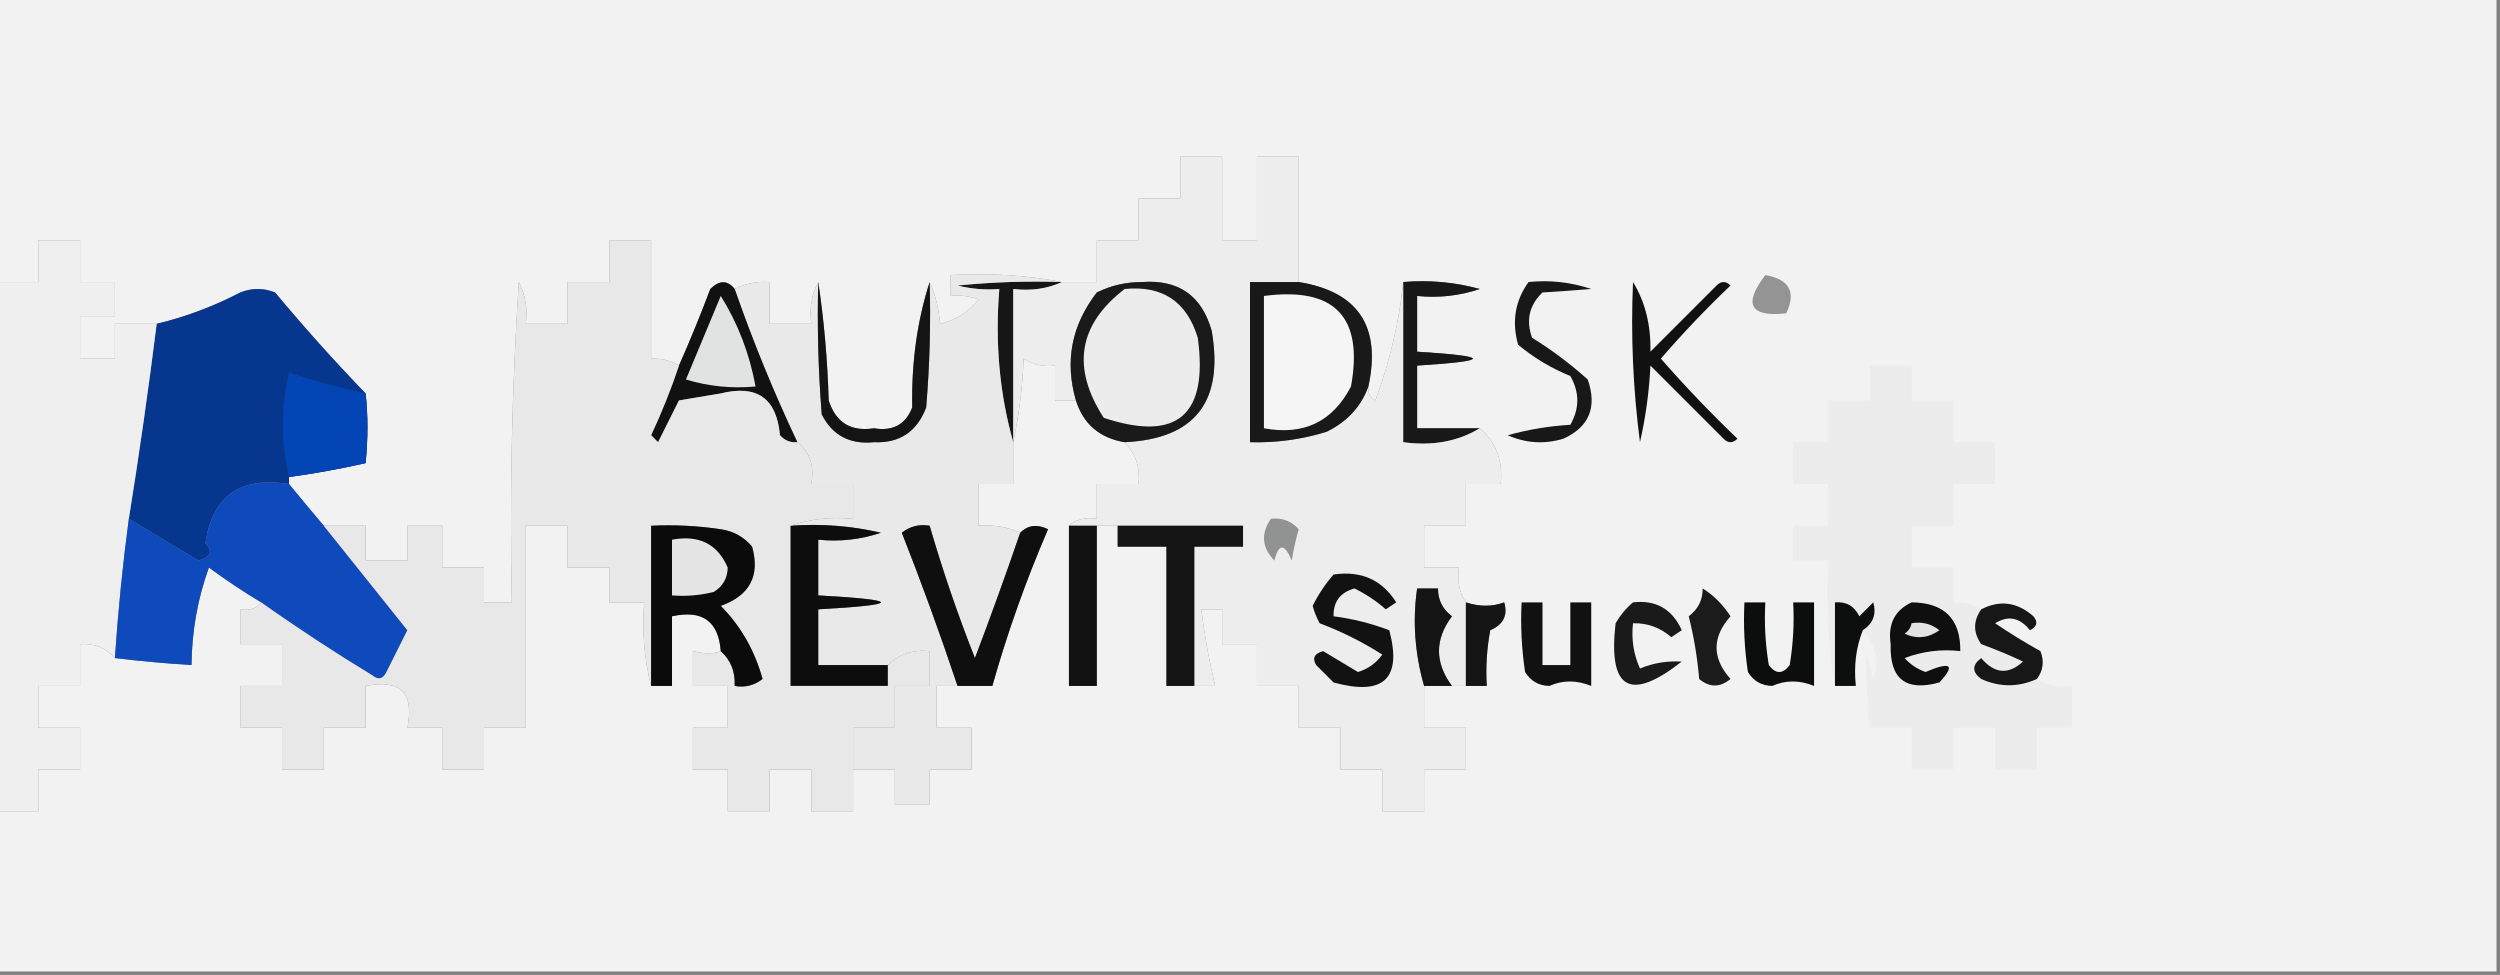 <?xml version="1.0" encoding="UTF-8"?>
<!DOCTYPE svg PUBLIC "-//W3C//DTD SVG 1.1//EN" "http://www.w3.org/Graphics/SVG/1.1/DTD/svg11.dtd">
<svg xmlns="http://www.w3.org/2000/svg" version="1.1" width="359px" height="140px" style="shape-rendering:geometricPrecision; text-rendering:geometricPrecision; image-rendering:optimizeQuality; fill-rule:evenodd; clip-rule:evenodd" xmlns:xlink="http://www.w3.org/1999/xlink">
<rect width="100%" height="100%" fill="#808080" stroke="none"/>
<g><path style="opacity:1" fill="#f2f2f2" d="M -0.5,-0.5 C 119.167,-0.5 238.833,-0.5 358.5,-0.5C 358.5,46.167 358.5,92.833 358.5,139.5C 238.833,139.5 119.167,139.5 -0.5,139.5C -0.5,131.833 -0.5,124.167 -0.5,116.5C 1.5,116.5 3.5,116.5 5.5,116.5C 5.5,114.5 5.5,112.5 5.5,110.5C 7.5,110.5 9.5,110.5 11.5,110.5C 11.5,108.5 11.5,106.5 11.5,104.5C 9.5,104.5 7.5,104.5 5.5,104.5C 5.5,102.5 5.5,100.5 5.5,98.5C 7.5,98.5 9.5,98.5 11.5,98.5C 11.5,96.5 11.5,94.5 11.5,92.5C 13.554,92.365 15.221,93.032 16.5,94.5C 20.154,94.942 23.821,95.276 27.5,95.5C 27.552,90.622 28.385,85.956 30,81.5C 32.443,83.301 34.943,84.968 37.5,86.5C 36.791,87.404 35.791,87.737 34.5,87.5C 34.5,89.167 34.5,90.833 34.5,92.5C 36.5,92.5 38.5,92.5 40.5,92.5C 40.5,94.5 40.5,96.5 40.5,98.5C 38.5,98.5 36.5,98.5 34.5,98.5C 34.5,100.5 34.5,102.5 34.5,104.5C 36.5,104.5 38.5,104.5 40.5,104.5C 40.5,106.5 40.5,108.5 40.5,110.5C 42.5,110.5 44.5,110.5 46.5,110.5C 46.5,108.5 46.5,106.5 46.5,104.5C 48.5,104.5 50.5,104.5 52.5,104.5C 52.5,102.5 52.5,100.5 52.5,98.5C 57.5,97.5 59.5,99.5 58.5,104.5C 60.167,104.5 61.833,104.5 63.5,104.5C 63.5,106.5 63.5,108.5 63.5,110.5C 65.5,110.5 67.5,110.5 69.5,110.5C 69.5,108.5 69.5,106.5 69.5,104.5C 71.5,104.5 73.5,104.5 75.5,104.5C 75.5,94.833 75.5,85.167 75.5,75.5C 77.5,75.5 79.5,75.5 81.5,75.5C 81.5,77.5 81.5,79.5 81.5,81.5C 83.5,81.5 85.5,81.5 87.5,81.5C 87.5,83.167 87.5,84.833 87.5,86.5C 89.167,86.5 90.833,86.5 92.5,86.5C 92.183,90.702 92.517,94.702 93.5,98.5C 94.5,98.5 95.5,98.5 96.5,98.5C 96.5,95.167 96.5,91.833 96.5,88.5C 100.851,87.533 103.185,89.2 103.5,93.5C 102.472,93.926 101.139,93.926 99.5,93.5C 99.5,95.167 99.5,96.833 99.5,98.5C 101.167,98.5 102.833,98.5 104.5,98.5C 104.5,100.5 104.5,102.5 104.5,104.5C 102.833,104.5 101.167,104.5 99.5,104.5C 99.5,106.5 99.5,108.5 99.5,110.5C 101.167,110.5 102.833,110.5 104.5,110.5C 104.5,112.5 104.5,114.5 104.5,116.5C 106.5,116.5 108.5,116.5 110.5,116.5C 110.5,114.5 110.5,112.5 110.5,110.5C 112.5,110.5 114.5,110.5 116.5,110.5C 116.5,112.5 116.5,114.5 116.5,116.5C 118.5,116.5 120.5,116.5 122.5,116.5C 122.5,114.5 122.5,112.5 122.5,110.5C 124.5,110.5 126.5,110.5 128.5,110.5C 128.5,112.167 128.5,113.833 128.5,115.5C 130.167,115.5 131.833,115.5 133.5,115.5C 133.5,113.833 133.5,112.167 133.5,110.5C 135.5,110.5 137.5,110.5 139.5,110.5C 139.5,108.5 139.5,106.5 139.5,104.5C 137.833,104.5 136.167,104.5 134.5,104.5C 134.5,102.5 134.5,100.5 134.5,98.5C 135.5,98.5 136.5,98.5 137.5,98.5C 139.167,98.5 140.833,98.5 142.5,98.5C 144.668,90.829 147.335,83.329 150.5,76C 148.934,75.235 147.601,75.402 146.5,76.5C 144.621,75.659 142.621,75.325 140.5,75.5C 140.5,73.5 140.5,71.5 140.5,69.5C 142.167,69.5 143.833,69.5 145.5,69.5C 145.5,67.5 145.5,65.5 145.5,63.5C 146.324,59.688 146.824,55.688 147,51.5C 148.356,52.38 149.856,52.714 151.5,52.5C 151.5,54.167 151.5,55.833 151.5,57.5C 152.5,57.5 153.5,57.5 154.5,57.5C 155.572,60.901 157.905,62.901 161.5,63.5C 163.075,65.114 163.741,67.114 163.5,69.5C 161.5,69.5 159.5,69.5 157.5,69.5C 157.5,71.167 157.5,72.833 157.5,74.5C 155.901,74.232 154.568,74.566 153.5,75.5C 153.5,83.167 153.5,90.833 153.5,98.5C 154.833,98.5 156.167,98.5 157.5,98.5C 157.5,90.833 157.5,83.167 157.5,75.5C 158.5,75.5 159.5,75.5 160.5,75.5C 160.5,76.5 160.5,77.5 160.5,78.5C 162.833,78.5 165.167,78.5 167.5,78.5C 167.5,85.167 167.5,91.833 167.5,98.5C 168.833,98.5 170.167,98.5 171.5,98.5C 172.5,98.5 173.5,98.5 174.5,98.5C 173.627,94.879 172.961,91.212 172.5,87.5C 173.5,87.5 174.5,87.5 175.5,87.5C 175.5,89.167 175.5,90.833 175.5,92.5C 177.167,92.5 178.833,92.5 180.5,92.5C 180.5,94.5 180.5,96.5 180.5,98.5C 182.5,98.5 184.5,98.5 186.5,98.5C 186.5,100.5 186.5,102.5 186.5,104.5C 188.5,104.5 190.5,104.5 192.5,104.5C 192.5,106.5 192.5,108.5 192.5,110.5C 194.5,110.5 196.5,110.5 198.5,110.5C 198.5,112.5 198.5,114.5 198.5,116.5C 200.5,116.5 202.5,116.5 204.5,116.5C 204.5,114.5 204.5,112.5 204.5,110.5C 206.5,110.5 208.5,110.5 210.5,110.5C 210.5,108.5 210.5,106.5 210.5,104.5C 208.5,104.5 206.5,104.5 204.5,104.5C 204.5,102.5 204.5,100.5 204.5,98.5C 205.833,98.5 207.167,98.5 208.5,98.5C 209.167,98.5 209.833,98.5 210.5,98.5C 211.5,98.5 212.5,98.5 213.5,98.5C 213.336,95.813 213.503,93.146 214,90.5C 215.885,89.687 216.551,88.353 216,86.5C 214.293,87.138 212.46,87.138 210.5,86.5C 209.549,85.081 209.216,83.415 209.5,81.5C 207.833,81.5 206.167,81.5 204.5,81.5C 204.5,79.5 204.5,77.5 204.5,75.5C 206.5,75.5 208.5,75.5 210.5,75.5C 210.5,73.5 210.5,71.5 210.5,69.5C 212.167,69.5 213.833,69.5 215.5,69.5C 215.856,66.224 214.856,63.557 212.5,61.5C 209.5,61.5 206.5,61.5 203.5,61.5C 203.5,58.5 203.5,55.5 203.5,52.5C 214.167,51.833 214.167,51.167 203.5,50.5C 203.5,47.833 203.5,45.167 203.5,42.5C 206.572,42.817 209.572,42.484 212.5,41.5C 208.893,40.511 205.226,40.177 201.5,40.5C 200.928,46.212 199.595,51.879 197.5,57.5C 196.702,57.043 196.369,56.376 196.5,55.5C 198.366,46.874 195.033,41.874 186.5,40.5C 186.5,34.5 186.5,28.5 186.5,22.5C 184.5,22.5 182.5,22.5 180.5,22.5C 180.5,26.5 180.5,30.5 180.5,34.5C 178.833,34.5 177.167,34.5 175.5,34.5C 175.5,30.5 175.5,26.5 175.5,22.5C 173.5,22.5 171.5,22.5 169.5,22.5C 169.5,24.5 169.5,26.5 169.5,28.5C 167.5,28.5 165.5,28.5 163.5,28.5C 163.5,30.5 163.5,32.5 163.5,34.5C 161.5,34.5 159.5,34.5 157.5,34.5C 157.5,36.5 157.5,38.5 157.5,40.5C 155.833,40.5 154.167,40.5 152.5,40.5C 147.36,39.512 142.026,39.179 136.5,39.5C 136.5,40.5 136.5,41.5 136.5,42.5C 137.873,42.343 139.207,42.51 140.5,43C 139.088,44.791 137.255,45.958 135,46.5C 134.809,44.292 134.309,42.292 133.5,40.5C 131.705,46.084 130.871,52.084 131,58.5C 130.057,60.954 128.224,61.954 125.5,61.5C 122.185,62.016 120.018,60.683 119,57.5C 118.827,51.652 118.327,45.985 117.5,40.5C 116.539,42.265 116.205,44.265 116.5,46.5C 114.5,46.5 112.5,46.5 110.5,46.5C 110.5,44.5 110.5,42.5 110.5,40.5C 108.708,40.366 107.042,40.699 105.5,41.5C 104.458,40.209 103.292,40.209 102,41.5C 100.59,45.236 99.09,48.903 97.5,52.5C 96.292,51.766 94.959,51.433 93.5,51.5C 93.5,45.833 93.5,40.167 93.5,34.5C 91.5,34.5 89.5,34.5 87.5,34.5C 87.5,36.5 87.5,38.5 87.5,40.5C 85.5,40.5 83.5,40.5 81.5,40.5C 81.5,42.5 81.5,44.5 81.5,46.5C 79.5,46.5 77.5,46.5 75.5,46.5C 75.799,44.396 75.466,42.396 74.5,40.5C 73.501,55.819 73.167,71.152 73.5,86.5C 72.167,86.5 70.833,86.5 69.5,86.5C 69.5,84.833 69.5,83.167 69.5,81.5C 67.5,81.5 65.5,81.5 63.5,81.5C 63.5,79.5 63.5,77.5 63.5,75.5C 61.833,75.5 60.167,75.5 58.5,75.5C 58.5,77.167 58.5,78.833 58.5,80.5C 56.5,80.5 54.5,80.5 52.5,80.5C 52.5,78.833 52.5,77.167 52.5,75.5C 50.5,75.5 48.5,75.5 46.5,75.5C 44.844,73.54 43.177,71.54 41.5,69.5C 41.5,69.167 41.5,68.833 41.5,68.5C 45.197,67.992 48.864,67.326 52.5,66.5C 52.849,62.946 52.849,59.612 52.5,56.5C 48.004,51.836 43.67,47.002 39.5,42C 37.833,41.333 36.167,41.333 34.5,42C 30.658,44.002 26.658,45.502 22.5,46.5C 20.5,46.5 18.5,46.5 16.5,46.5C 16.5,48.167 16.5,49.833 16.5,51.5C 14.833,51.5 13.167,51.5 11.5,51.5C 11.5,49.5 11.5,47.5 11.5,45.5C 13.167,45.5 14.833,45.5 16.5,45.5C 16.5,43.833 16.5,42.167 16.5,40.5C 14.833,40.5 13.167,40.5 11.5,40.5C 11.5,38.5 11.5,36.5 11.5,34.5C 9.5,34.5 7.5,34.5 5.5,34.5C 5.5,36.5 5.5,38.5 5.5,40.5C 3.5,40.5 1.5,40.5 -0.5,40.5C -0.5,26.833 -0.5,13.167 -0.5,-0.5 Z"/></g>
<g><path style="opacity:1" fill="#161617" d="M 152.5,40.5 C 150.393,41.468 148.059,41.802 145.5,41.5C 145.5,48.833 145.5,56.167 145.5,63.5C 143.537,56.576 142.87,49.243 143.5,41.5C 141.473,41.662 139.473,41.495 137.5,41C 142.489,40.501 147.489,40.334 152.5,40.5 Z"/></g>
<g><path style="opacity:1" fill="#181819" d="M 201.5,40.5 C 205.226,40.177 208.893,40.511 212.5,41.5C 209.572,42.484 206.572,42.817 203.5,42.5C 203.5,45.167 203.5,47.833 203.5,50.5C 214.167,51.167 214.167,51.833 203.5,52.5C 203.5,55.5 203.5,58.5 203.5,61.5C 206.5,61.5 209.5,61.5 212.5,61.5C 209.316,63.414 205.649,64.08 201.5,63.5C 201.5,55.833 201.5,48.167 201.5,40.5 Z"/></g>
<g><path style="opacity:1" fill="#e9e9e9" d="M 152.5,40.5 C 147.489,40.334 142.489,40.501 137.5,41C 139.473,41.495 141.473,41.662 143.5,41.5C 142.87,49.243 143.537,56.576 145.5,63.5C 145.5,65.5 145.5,67.5 145.5,69.5C 143.833,69.5 142.167,69.5 140.5,69.5C 140.5,71.5 140.5,73.5 140.5,75.5C 142.621,75.325 144.621,75.659 146.5,76.5C 144.439,82.515 142.272,88.515 140,94.5C 137.526,88.243 135.359,81.91 133.5,75.5C 132.022,75.238 130.689,75.571 129.5,76.5C 132.374,83.792 135.041,91.126 137.5,98.5C 136.5,98.5 135.5,98.5 134.5,98.5C 134.5,100.5 134.5,102.5 134.5,104.5C 136.167,104.5 137.833,104.5 139.5,104.5C 139.5,106.5 139.5,108.5 139.5,110.5C 137.5,110.5 135.5,110.5 133.5,110.5C 133.5,112.167 133.5,113.833 133.5,115.5C 131.833,115.5 130.167,115.5 128.5,115.5C 128.5,113.833 128.5,112.167 128.5,110.5C 126.5,110.5 124.5,110.5 122.5,110.5C 122.5,108.5 122.5,106.5 122.5,104.5C 124.5,104.5 126.5,104.5 128.5,104.5C 128.5,102.5 128.5,100.5 128.5,98.5C 130.167,98.5 131.833,98.5 133.5,98.5C 133.5,96.833 133.5,95.167 133.5,93.5C 131.114,93.259 129.114,93.925 127.5,95.5C 124.167,95.5 120.833,95.5 117.5,95.5C 117.5,92.833 117.5,90.167 117.5,87.5C 129.5,86.833 129.5,86.167 117.5,85.5C 117.5,82.833 117.5,80.167 117.5,77.5C 120.572,77.817 123.572,77.484 126.5,76.5C 122.217,75.508 117.884,75.174 113.5,75.5C 116.287,74.523 119.287,74.19 122.5,74.5C 122.5,72.833 122.5,71.167 122.5,69.5C 120.5,69.5 118.5,69.5 116.5,69.5C 116.975,66.918 116.308,64.918 114.5,63.5C 111.11,56.333 108.11,48.999 105.5,41.5C 107.042,40.699 108.708,40.366 110.5,40.5C 110.5,42.5 110.5,44.5 110.5,46.5C 112.5,46.5 114.5,46.5 116.5,46.5C 116.205,44.265 116.539,42.265 117.5,40.5C 117.334,46.842 117.5,53.175 118,59.5C 119.529,62.516 122.029,63.849 125.5,63.5C 129.177,63.664 131.677,61.997 133,58.5C 133.499,52.509 133.666,46.509 133.5,40.5C 134.309,42.292 134.809,44.292 135,46.5C 137.255,45.958 139.088,44.791 140.5,43C 139.207,42.51 137.873,42.343 136.5,42.5C 136.5,41.5 136.5,40.5 136.5,39.5C 142.026,39.179 147.36,39.512 152.5,40.5 Z"/></g>
<g><path style="opacity:1" fill="#141415" d="M 117.5,40.5 C 118.327,45.985 118.827,51.652 119,57.5C 120.018,60.683 122.185,62.016 125.5,61.5C 128.224,61.954 130.057,60.954 131,58.5C 130.871,52.084 131.705,46.084 133.5,40.5C 133.666,46.509 133.499,52.509 133,58.5C 131.677,61.997 129.177,63.664 125.5,63.5C 122.029,63.849 119.529,62.516 118,59.5C 117.5,53.175 117.334,46.842 117.5,40.5 Z"/></g>
<g><path style="opacity:1" fill="#949495" d="M 253.5,39.5 C 256.966,40.109 257.966,41.942 256.5,45C 251.289,45.546 250.289,43.713 253.5,39.5 Z"/></g>
<g><path style="opacity:1" fill="#07368f" d="M 52.5,56.5 C 52.849,59.612 52.849,62.946 52.5,66.5C 48.864,67.326 45.197,67.992 41.5,68.5C 41.5,68.833 41.5,69.167 41.5,69.5C 34.494,68.377 30.494,71.21 29.5,78C 30.604,79.131 30.27,79.965 28.5,80.5C 25.111,78.477 21.778,76.477 18.5,74.5C 19.993,65.226 21.326,55.893 22.5,46.5C 26.658,45.502 30.658,44.002 34.5,42C 36.167,41.333 37.833,41.333 39.5,42C 43.67,47.002 48.004,51.836 52.5,56.5 Z"/></g>
<g><path style="opacity:1" fill="#efeff0" d="M 22.5,46.5 C 21.326,55.893 19.993,65.226 18.5,74.5C 17.614,81.141 16.947,87.808 16.5,94.5C 15.221,93.032 13.554,92.365 11.5,92.5C 11.5,94.5 11.5,96.5 11.5,98.5C 9.5,98.5 7.5,98.5 5.5,98.5C 5.5,100.5 5.5,102.5 5.5,104.5C 7.5,104.5 9.5,104.5 11.5,104.5C 11.5,106.5 11.5,108.5 11.5,110.5C 9.5,110.5 7.5,110.5 5.5,110.5C 5.5,112.5 5.5,114.5 5.5,116.5C 3.5,116.5 1.5,116.5 -0.5,116.5C -0.5,91.167 -0.5,65.833 -0.5,40.5C 1.5,40.5 3.5,40.5 5.5,40.5C 5.5,38.5 5.5,36.5 5.5,34.5C 7.5,34.5 9.5,34.5 11.5,34.5C 11.5,36.5 11.5,38.5 11.5,40.5C 13.167,40.5 14.833,40.5 16.5,40.5C 16.5,42.167 16.5,43.833 16.5,45.5C 14.833,45.5 13.167,45.5 11.5,45.5C 11.5,47.5 11.5,49.5 11.5,51.5C 13.167,51.5 14.833,51.5 16.5,51.5C 16.5,49.833 16.5,48.167 16.5,46.5C 18.5,46.5 20.5,46.5 22.5,46.5 Z"/></g>
<g><path style="opacity:1" fill="#111112" d="M 105.5,41.5 C 108.11,48.999 111.11,56.333 114.5,63.5C 113.504,63.586 112.671,63.252 112,62.5C 111.528,57.198 108.695,55.198 103.5,56.5C 101.5,56.833 99.5,57.167 97.5,57.5C 96.498,59.51 95.498,61.51 94.5,63.5C 94.167,63.167 93.833,62.833 93.5,62.5C 95.035,59.222 96.369,55.889 97.5,52.5C 99.09,48.903 100.59,45.236 102,41.5C 103.292,40.209 104.458,40.209 105.5,41.5 Z"/></g>
<g><path style="opacity:1" fill="#e1e2e2" d="M 103.5,42.5 C 105.964,46.444 107.63,50.777 108.5,55.5C 105.102,55.82 101.768,55.487 98.5,54.5C 100.174,50.471 101.841,46.471 103.5,42.5 Z"/></g>
<g><path style="opacity:1" fill="#111111" d="M 234.5,40.5 C 236.25,43.355 237.083,46.689 237,50.5C 240.167,47.333 243.333,44.167 246.5,41C 247.167,40.333 247.833,40.333 248.5,41C 244.984,44.349 241.651,47.849 238.5,51.5C 241.984,55.485 245.651,59.318 249.5,63C 248.833,63.667 248.167,63.667 247.5,63C 244,59.5 240.5,56 237,52.5C 236.825,56.211 236.325,59.878 235.5,63.5C 234.503,55.862 234.169,48.196 234.5,40.5 Z"/></g>
<g><path style="opacity:1" fill="#181818" d="M 219.5,40.5 C 222.572,40.183 225.572,40.516 228.5,41.5C 226.328,41.676 223.995,41.843 221.5,42C 219.604,43.808 219.104,45.975 220,48.5C 222.846,50.257 225.512,52.257 228,54.5C 229.379,58.475 228.213,61.309 224.5,63C 221.773,63.818 219.106,63.652 216.5,62.5C 219.447,61.679 222.447,61.179 225.5,61C 226.833,58.667 226.833,56.333 225.5,54C 222.751,52.877 220.251,51.377 218,49.5C 217.068,46.177 217.568,43.177 219.5,40.5 Z"/></g>
<g><path style="opacity:1" fill="#0345b5" d="M 52.5,56.5 C 52.849,59.612 52.849,62.946 52.5,66.5C 48.864,67.326 45.197,67.992 41.5,68.5C 40.334,63.503 40.334,58.503 41.5,53.5C 45.122,54.708 48.789,55.708 52.5,56.5 Z"/></g>
<g><path style="opacity:1" fill="#ededed" d="M 186.5,40.5 C 184.167,40.5 181.833,40.5 179.5,40.5C 179.5,48.167 179.5,55.833 179.5,63.5C 183.247,63.608 186.914,63.108 190.5,62C 193.442,60.564 195.442,58.397 196.5,55.5C 196.369,56.376 196.702,57.043 197.5,57.5C 199.595,51.879 200.928,46.212 201.5,40.5C 201.5,48.167 201.5,55.833 201.5,63.5C 205.649,64.08 209.316,63.414 212.5,61.5C 214.856,63.557 215.856,66.224 215.5,69.5C 213.833,69.5 212.167,69.5 210.5,69.5C 210.5,71.5 210.5,73.5 210.5,75.5C 208.5,75.5 206.5,75.5 204.5,75.5C 204.5,77.5 204.5,79.5 204.5,81.5C 206.167,81.5 207.833,81.5 209.5,81.5C 209.216,83.415 209.549,85.081 210.5,86.5C 210.5,90.5 210.5,94.5 210.5,98.5C 209.833,98.5 209.167,98.5 208.5,98.5C 206.016,95.152 206.016,91.819 208.5,88.5C 207.147,87.476 206.48,86.143 206.5,84.5C 205.5,84.5 204.5,84.5 203.5,84.5C 202.831,89.175 203.164,93.842 204.5,98.5C 204.5,100.5 204.5,102.5 204.5,104.5C 206.5,104.5 208.5,104.5 210.5,104.5C 210.5,106.5 210.5,108.5 210.5,110.5C 208.5,110.5 206.5,110.5 204.5,110.5C 204.5,112.5 204.5,114.5 204.5,116.5C 202.5,116.5 200.5,116.5 198.5,116.5C 198.5,114.5 198.5,112.5 198.5,110.5C 196.5,110.5 194.5,110.5 192.5,110.5C 192.5,108.5 192.5,106.5 192.5,104.5C 190.5,104.5 188.5,104.5 186.5,104.5C 186.5,102.5 186.5,100.5 186.5,98.5C 184.5,98.5 182.5,98.5 180.5,98.5C 180.5,96.5 180.5,94.5 180.5,92.5C 178.833,92.5 177.167,92.5 175.5,92.5C 175.5,90.833 175.5,89.167 175.5,87.5C 174.5,87.5 173.5,87.5 172.5,87.5C 172.961,91.212 173.627,94.879 174.5,98.5C 173.5,98.5 172.5,98.5 171.5,98.5C 171.5,91.833 171.5,85.167 171.5,78.5C 173.833,78.5 176.167,78.5 178.5,78.5C 178.5,77.5 178.5,76.5 178.5,75.5C 172.5,75.5 166.5,75.5 160.5,75.5C 159.5,75.5 158.5,75.5 157.5,75.5C 156.167,75.5 154.833,75.5 153.5,75.5C 154.568,74.566 155.901,74.232 157.5,74.5C 157.5,72.833 157.5,71.167 157.5,69.5C 159.5,69.5 161.5,69.5 163.5,69.5C 163.741,67.114 163.075,65.114 161.5,63.5C 171.596,63.024 175.763,57.691 174,47.5C 172.566,42.45 169.233,40.117 164,40.5C 161.7,40.494 159.534,40.994 157.5,42C 153.874,46.698 152.874,51.864 154.5,57.5C 153.5,57.5 152.5,57.5 151.5,57.5C 151.5,55.833 151.5,54.167 151.5,52.5C 149.856,52.714 148.356,52.38 147,51.5C 146.824,55.688 146.324,59.688 145.5,63.5C 145.5,56.167 145.5,48.833 145.5,41.5C 148.059,41.802 150.393,41.468 152.5,40.5C 154.167,40.5 155.833,40.5 157.5,40.5C 157.5,38.5 157.5,36.5 157.5,34.5C 159.5,34.5 161.5,34.5 163.5,34.5C 163.5,32.5 163.5,30.5 163.5,28.5C 165.5,28.5 167.5,28.5 169.5,28.5C 169.5,26.5 169.5,24.5 169.5,22.5C 171.5,22.5 173.5,22.5 175.5,22.5C 175.5,26.5 175.5,30.5 175.5,34.5C 177.167,34.5 178.833,34.5 180.5,34.5C 180.5,30.5 180.5,26.5 180.5,22.5C 182.5,22.5 184.5,22.5 186.5,22.5C 186.5,28.5 186.5,34.5 186.5,40.5 Z"/></g>
<g><path style="opacity:1" fill="#1a1a1a" d="M 161.5,63.5 C 157.905,62.901 155.572,60.901 154.5,57.5C 152.874,51.864 153.874,46.698 157.5,42C 159.534,40.994 161.7,40.494 164,40.5C 169.233,40.117 172.566,42.45 174,47.5C 175.763,57.691 171.596,63.024 161.5,63.5 Z"/></g>
<g><path style="opacity:1" fill="#ececec" d="M 161.5,41.5 C 166.919,40.959 170.419,43.293 172,48.5C 173.524,59.651 169.024,63.484 158.5,60C 153.84,52.795 154.84,46.629 161.5,41.5 Z"/></g>
<g><path style="opacity:1" fill="#191919" d="M 186.5,40.5 C 195.033,41.874 198.366,46.874 196.5,55.5C 195.442,58.397 193.442,60.564 190.5,62C 186.914,63.108 183.247,63.608 179.5,63.5C 179.5,55.833 179.5,48.167 179.5,40.5C 181.833,40.5 184.167,40.5 186.5,40.5 Z"/></g>
<g><path style="opacity:1" fill="#f5f5f5" d="M 181.5,42.5 C 191.659,41.158 195.826,45.491 194,55.5C 191.371,60.564 187.204,62.564 181.5,61.5C 181.5,55.167 181.5,48.833 181.5,42.5 Z"/></g>
<g><path style="opacity:1" fill="#ececec" d="M 284.5,87.5 C 283.334,89.166 283.334,90.833 284.5,92.5C 286.541,93.236 288.541,94.069 290.5,95C 288.407,96.927 286.407,96.76 284.5,94.5C 283.167,95.5 283.167,96.5 284.5,97.5C 287.16,98.703 289.827,98.703 292.5,97.5C 293.919,98.451 295.585,98.784 297.5,98.5C 297.5,100.5 297.5,102.5 297.5,104.5C 295.833,104.5 294.167,104.5 292.5,104.5C 292.5,106.5 292.5,108.5 292.5,110.5C 290.5,110.5 288.5,110.5 286.5,110.5C 286.5,108.5 286.5,106.5 286.5,104.5C 284.5,104.5 282.5,104.5 280.5,104.5C 280.5,106.5 280.5,108.5 280.5,110.5C 278.5,110.5 276.5,110.5 274.5,110.5C 274.5,108.5 274.5,106.5 274.5,104.5C 272.5,104.5 270.5,104.5 268.5,104.5C 268.105,100.815 267.938,97.148 268,93.5C 268.333,94.833 268.667,96.167 269,97.5C 269.826,94.788 269.326,92.455 267.5,90.5C 268.984,89.527 269.484,88.193 269,86.5C 268.333,87.167 267.667,87.833 267,88.5C 266.29,87.027 265.124,86.36 263.5,86.5C 263.5,90.5 263.5,94.5 263.5,98.5C 262.51,92.69 262.177,86.69 262.5,80.5C 260.833,80.5 259.167,80.5 257.5,80.5C 257.5,78.833 257.5,77.167 257.5,75.5C 259.167,75.5 260.833,75.5 262.5,75.5C 262.5,73.5 262.5,71.5 262.5,69.5C 260.833,69.5 259.167,69.5 257.5,69.5C 257.5,67.5 257.5,65.5 257.5,63.5C 259.167,63.5 260.833,63.5 262.5,63.5C 262.5,61.5 262.5,59.5 262.5,57.5C 264.5,57.5 266.5,57.5 268.5,57.5C 268.5,55.833 268.5,54.167 268.5,52.5C 270.5,52.5 272.5,52.5 274.5,52.5C 274.5,54.167 274.5,55.833 274.5,57.5C 276.5,57.5 278.5,57.5 280.5,57.5C 280.5,59.5 280.5,61.5 280.5,63.5C 282.5,63.5 284.5,63.5 286.5,63.5C 286.5,65.5 286.5,67.5 286.5,69.5C 284.5,69.5 282.5,69.5 280.5,69.5C 280.5,71.5 280.5,73.5 280.5,75.5C 278.5,75.5 276.5,75.5 274.5,75.5C 274.5,77.5 274.5,79.5 274.5,81.5C 276.5,81.5 278.5,81.5 280.5,81.5C 280.5,83.167 280.5,84.833 280.5,86.5C 281.959,86.433 283.292,86.766 284.5,87.5 Z"/></g>
<g><path style="opacity:1" fill="#0f4abd" d="M 41.5,69.5 C 43.177,71.54 44.844,73.54 46.5,75.5C 50.476,80.481 54.476,85.481 58.5,90.5C 57.5,92.5 56.5,94.5 55.5,96.5C 54.998,97.521 54.332,97.688 53.5,97C 48.014,93.671 42.68,90.171 37.5,86.5C 34.943,84.968 32.443,83.301 30,81.5C 28.385,85.956 27.552,90.622 27.5,95.5C 23.821,95.276 20.154,94.942 16.5,94.5C 16.947,87.808 17.614,81.141 18.5,74.5C 21.778,76.477 25.111,78.477 28.5,80.5C 30.27,79.965 30.604,79.131 29.5,78C 30.494,71.21 34.494,68.377 41.5,69.5 Z"/></g>
<g><path style="opacity:1" fill="#0d0d0e" d="M 113.5,75.5 C 117.884,75.174 122.217,75.508 126.5,76.5C 123.572,77.484 120.572,77.817 117.5,77.5C 117.5,80.167 117.5,82.833 117.5,85.5C 129.5,86.167 129.5,86.833 117.5,87.5C 117.5,90.167 117.5,92.833 117.5,95.5C 120.833,95.5 124.167,95.5 127.5,95.5C 127.5,96.5 127.5,97.5 127.5,98.5C 122.833,98.5 118.167,98.5 113.5,98.5C 113.5,90.833 113.5,83.167 113.5,75.5 Z"/></g>
<g><path style="opacity:1" fill="#0f0f10" d="M 146.5,76.5 C 147.601,75.402 148.934,75.235 150.5,76C 147.335,83.329 144.668,90.829 142.5,98.5C 140.833,98.5 139.167,98.5 137.5,98.5C 135.041,91.126 132.374,83.792 129.5,76.5C 130.689,75.571 132.022,75.238 133.5,75.5C 135.359,81.91 137.526,88.243 140,94.5C 142.272,88.515 144.439,82.515 146.5,76.5 Z"/></g>
<g><path style="opacity:1" fill="#121212" d="M 153.5,75.5 C 154.833,75.5 156.167,75.5 157.5,75.5C 157.5,83.167 157.5,90.833 157.5,98.5C 156.167,98.5 154.833,98.5 153.5,98.5C 153.5,90.833 153.5,83.167 153.5,75.5 Z"/></g>
<g><path style="opacity:1" fill="#141415" d="M 160.5,75.5 C 166.5,75.5 172.5,75.5 178.5,75.5C 178.5,76.5 178.5,77.5 178.5,78.5C 176.167,78.5 173.833,78.5 171.5,78.5C 171.5,85.167 171.5,91.833 171.5,98.5C 170.167,98.5 168.833,98.5 167.5,98.5C 167.5,91.833 167.5,85.167 167.5,78.5C 165.167,78.5 162.833,78.5 160.5,78.5C 160.5,77.5 160.5,76.5 160.5,75.5 Z"/></g>
<g><path style="opacity:1" fill="#919292" d="M 182.5,74.5 C 184.103,74.312 185.437,74.812 186.5,76C 186.056,77.533 185.723,79.033 185.5,80.5C 184.459,78.009 183.626,78.009 183,80.5C 181.2,78.635 181.034,76.635 182.5,74.5 Z"/></g>
<g><path style="opacity:1" fill="#e8e8e8" d="M 97.5,52.5 C 96.369,55.889 95.035,59.222 93.5,62.5C 93.833,62.833 94.167,63.167 94.5,63.5C 95.498,61.51 96.498,59.51 97.5,57.5C 99.5,57.167 101.5,56.833 103.5,56.5C 108.695,55.198 111.528,57.198 112,62.5C 112.671,63.252 113.504,63.586 114.5,63.5C 116.308,64.918 116.975,66.918 116.5,69.5C 118.5,69.5 120.5,69.5 122.5,69.5C 122.5,71.167 122.5,72.833 122.5,74.5C 119.287,74.19 116.287,74.523 113.5,75.5C 113.5,83.167 113.5,90.833 113.5,98.5C 118.167,98.5 122.833,98.5 127.5,98.5C 127.5,97.5 127.5,96.5 127.5,95.5C 129.114,93.925 131.114,93.259 133.5,93.5C 133.5,95.167 133.5,96.833 133.5,98.5C 131.833,98.5 130.167,98.5 128.5,98.5C 128.5,100.5 128.5,102.5 128.5,104.5C 126.5,104.5 124.5,104.5 122.5,104.5C 122.5,106.5 122.5,108.5 122.5,110.5C 122.5,112.5 122.5,114.5 122.5,116.5C 120.5,116.5 118.5,116.5 116.5,116.5C 116.5,114.5 116.5,112.5 116.5,110.5C 114.5,110.5 112.5,110.5 110.5,110.5C 110.5,112.5 110.5,114.5 110.5,116.5C 108.5,116.5 106.5,116.5 104.5,116.5C 104.5,114.5 104.5,112.5 104.5,110.5C 102.833,110.5 101.167,110.5 99.5,110.5C 99.5,108.5 99.5,106.5 99.5,104.5C 101.167,104.5 102.833,104.5 104.5,104.5C 104.5,102.5 104.5,100.5 104.5,98.5C 102.833,98.5 101.167,98.5 99.5,98.5C 99.5,96.833 99.5,95.167 99.5,93.5C 101.139,93.926 102.472,93.926 103.5,93.5C 104.931,94.78 105.598,96.447 105.5,98.5C 106.978,98.762 108.311,98.429 109.5,97.5C 108.383,93.426 106.383,89.926 103.5,87C 107.665,85.517 109.165,82.684 108,78.5C 106.829,77.107 105.329,76.273 103.5,76C 100.183,75.502 96.85,75.335 93.5,75.5C 93.5,83.167 93.5,90.833 93.5,98.5C 92.517,94.702 92.183,90.702 92.5,86.5C 90.833,86.5 89.167,86.5 87.5,86.5C 87.5,84.833 87.5,83.167 87.5,81.5C 85.5,81.5 83.5,81.5 81.5,81.5C 81.5,79.5 81.5,77.5 81.5,75.5C 79.5,75.5 77.5,75.5 75.5,75.5C 75.5,85.167 75.5,94.833 75.5,104.5C 73.5,104.5 71.5,104.5 69.5,104.5C 69.5,106.5 69.5,108.5 69.5,110.5C 67.5,110.5 65.5,110.5 63.5,110.5C 63.5,108.5 63.5,106.5 63.5,104.5C 61.833,104.5 60.167,104.5 58.5,104.5C 59.5,99.5 57.5,97.5 52.5,98.5C 52.5,100.5 52.5,102.5 52.5,104.5C 50.5,104.5 48.5,104.5 46.5,104.5C 46.5,106.5 46.5,108.5 46.5,110.5C 44.5,110.5 42.5,110.5 40.5,110.5C 40.5,108.5 40.5,106.5 40.5,104.5C 38.5,104.5 36.5,104.5 34.5,104.5C 34.5,102.5 34.5,100.5 34.5,98.5C 36.5,98.5 38.5,98.5 40.5,98.5C 40.5,96.5 40.5,94.5 40.5,92.5C 38.5,92.5 36.5,92.5 34.5,92.5C 34.5,90.833 34.5,89.167 34.5,87.5C 35.791,87.737 36.791,87.404 37.5,86.5C 42.68,90.171 48.014,93.671 53.5,97C 54.332,97.688 54.998,97.521 55.5,96.5C 56.5,94.5 57.5,92.5 58.5,90.5C 54.476,85.481 50.476,80.481 46.5,75.5C 48.5,75.5 50.5,75.5 52.5,75.5C 52.5,77.167 52.5,78.833 52.5,80.5C 54.5,80.5 56.5,80.5 58.5,80.5C 58.5,78.833 58.5,77.167 58.5,75.5C 60.167,75.5 61.833,75.5 63.5,75.5C 63.5,77.5 63.5,79.5 63.5,81.5C 65.5,81.5 67.5,81.5 69.5,81.5C 69.5,83.167 69.5,84.833 69.5,86.5C 70.833,86.5 72.167,86.5 73.5,86.5C 73.167,71.152 73.501,55.819 74.5,40.5C 75.466,42.396 75.799,44.396 75.5,46.5C 77.5,46.5 79.5,46.5 81.5,46.5C 81.5,44.5 81.5,42.5 81.5,40.5C 83.5,40.5 85.5,40.5 87.5,40.5C 87.5,38.5 87.5,36.5 87.5,34.5C 89.5,34.5 91.5,34.5 93.5,34.5C 93.5,40.167 93.5,45.833 93.5,51.5C 94.959,51.433 96.292,51.766 97.5,52.5 Z"/></g>
<g><path style="opacity:1" fill="#0b0b0b" d="M 103.5,93.5 C 103.185,89.2 100.851,87.533 96.5,88.5C 96.5,91.833 96.5,95.167 96.5,98.5C 95.5,98.5 94.5,98.5 93.5,98.5C 93.5,90.833 93.5,83.167 93.5,75.5C 96.85,75.335 100.183,75.502 103.5,76C 105.329,76.273 106.829,77.107 108,78.5C 109.165,82.684 107.665,85.517 103.5,87C 106.383,89.926 108.383,93.426 109.5,97.5C 108.311,98.429 106.978,98.762 105.5,98.5C 105.598,96.447 104.931,94.78 103.5,93.5 Z"/></g>
<g><path style="opacity:1" fill="#e5e5e5" d="M 96.5,77.5 C 100.367,76.775 103.034,78.108 104.5,81.5C 104.471,83.029 103.804,84.196 102.5,85C 100.527,85.496 98.527,85.662 96.5,85.5C 96.5,82.833 96.5,80.167 96.5,77.5 Z"/></g>
<g><path style="opacity:1" fill="#121213" d="M 191.5,82.5 C 195.455,81.921 198.455,83.254 200.5,86.5C 200,86.833 199.5,87.167 199,87.5C 197.632,86.297 196.132,85.297 194.5,84.5C 192.45,85.077 191.45,86.41 191.5,88.5C 194.238,88.851 196.904,89.518 199.5,90.5C 201.356,97.475 198.689,99.975 191.5,98C 190.667,97.167 189.833,96.333 189,95.5C 188.409,94.516 188.743,93.85 190,93.5C 191.667,94.5 193.333,95.5 195,96.5C 196.434,96.07 197.601,95.236 198.5,94C 195.675,92.196 192.675,90.696 189.5,89.5C 189.069,88.707 188.735,87.873 188.5,87C 189.315,85.357 190.315,83.857 191.5,82.5 Z"/></g>
<g><path style="opacity:1" fill="#141415" d="M 208.5,98.5 C 207.167,98.5 205.833,98.5 204.5,98.5C 203.164,93.842 202.831,89.175 203.5,84.5C 204.5,84.5 205.5,84.5 206.5,84.5C 206.48,86.143 207.147,87.476 208.5,88.5C 206.016,91.819 206.016,95.152 208.5,98.5 Z"/></g>
<g><path style="opacity:1" fill="#1b1b1c" d="M 244.5,84.5 C 246.057,85.466 247.39,86.8 248.5,88.5C 245.833,91.5 245.833,94.5 248.5,97.5C 246.994,98.747 245.494,98.747 244,97.5C 243.744,94.443 243.244,91.443 242.5,88.5C 243.853,87.476 244.52,86.143 244.5,84.5 Z"/></g>
<g><path style="opacity:1" fill="#151516" d="M 210.5,86.5 C 212.46,87.138 214.293,87.138 216,86.5C 216.551,88.353 215.885,89.687 214,90.5C 213.503,93.146 213.336,95.813 213.5,98.5C 212.5,98.5 211.5,98.5 210.5,98.5C 210.5,94.5 210.5,90.5 210.5,86.5 Z"/></g>
<g><path style="opacity:1" fill="#111111" d="M 218.5,86.5 C 219.5,86.5 220.5,86.5 221.5,86.5C 221.5,89.5 221.5,92.5 221.5,95.5C 222.833,95.5 224.167,95.5 225.5,95.5C 225.5,92.5 225.5,89.5 225.5,86.5C 226.5,86.5 227.5,86.5 228.5,86.5C 228.5,90.5 228.5,94.5 228.5,98.5C 226.403,97.647 224.403,97.647 222.5,98.5C 220.971,98.471 219.804,97.805 219,96.5C 218.502,93.183 218.335,89.85 218.5,86.5 Z"/></g>
<g><path style="opacity:1" fill="#1a1a1a" d="M 234.5,86.5 C 237.792,86.12 240.125,87.453 241.5,90.5C 241,90.833 240.5,91.167 240,91.5C 238.403,90.115 236.57,89.449 234.5,89.5C 234.244,91.793 234.577,93.959 235.5,96C 237.345,95.217 239.345,94.884 241.5,95C 234.065,100.834 230.898,99.001 232,89.5C 232.698,88.309 233.531,87.309 234.5,86.5 Z"/></g>
<g><path style="opacity:1" fill="#0c0d0d" d="M 250.5,86.5 C 251.5,86.5 252.5,86.5 253.5,86.5C 253.335,89.518 253.502,92.518 254,95.5C 255,96.833 256,96.833 257,95.5C 257.498,92.518 257.665,89.518 257.5,86.5C 258.5,86.5 259.5,86.5 260.5,86.5C 260.5,90.5 260.5,94.5 260.5,98.5C 258.403,97.647 256.403,97.647 254.5,98.5C 252.971,98.471 251.804,97.805 251,96.5C 250.502,93.183 250.335,89.85 250.5,86.5 Z"/></g>
<g><path style="opacity:1" fill="#0d0e0e" d="M 267.5,90.5 C 266.527,92.948 266.194,95.615 266.5,98.5C 265.5,98.5 264.5,98.5 263.5,98.5C 263.5,94.5 263.5,90.5 263.5,86.5C 265.124,86.36 266.29,87.027 267,88.5C 267.667,87.833 268.333,87.167 269,86.5C 269.484,88.193 268.984,89.527 267.5,90.5 Z"/></g>
<g><path style="opacity:1" fill="#0f0f0f" d="M 274.5,86.5 C 279.212,86.545 281.545,88.878 281.5,93.5C 278.753,93.187 276.086,93.52 273.5,94.5C 274.328,95.415 275.328,96.081 276.5,96.5C 280.172,94.95 280.839,95.45 278.5,98C 273.671,99.338 271.338,97.504 271.5,92.5C 271.073,89.644 272.073,87.644 274.5,86.5 Z"/></g>
<g><path style="opacity:1" fill="#171717" d="M 292.5,97.5 C 289.827,98.703 287.16,98.703 284.5,97.5C 283.167,96.5 283.167,95.5 284.5,94.5C 286.407,96.76 288.407,96.927 290.5,95C 288.541,94.069 286.541,93.236 284.5,92.5C 283.334,90.833 283.334,89.166 284.5,87.5C 287.17,86.12 289.67,86.454 292,88.5C 292.688,89.332 292.521,89.998 291.5,90.5C 290.032,88.667 288.365,88.334 286.5,89.5C 288.566,90.906 290.732,92.24 293,93.5C 293.579,94.928 293.412,96.262 292.5,97.5 Z"/></g>
<g><path style="opacity:1" fill="#e3e3e3" d="M 274.5,89.5 C 275.978,89.238 277.311,89.571 278.5,90.5C 276.926,91.631 275.259,91.797 273.5,91C 274.056,90.617 274.389,90.117 274.5,89.5 Z"/></g>
</svg>
